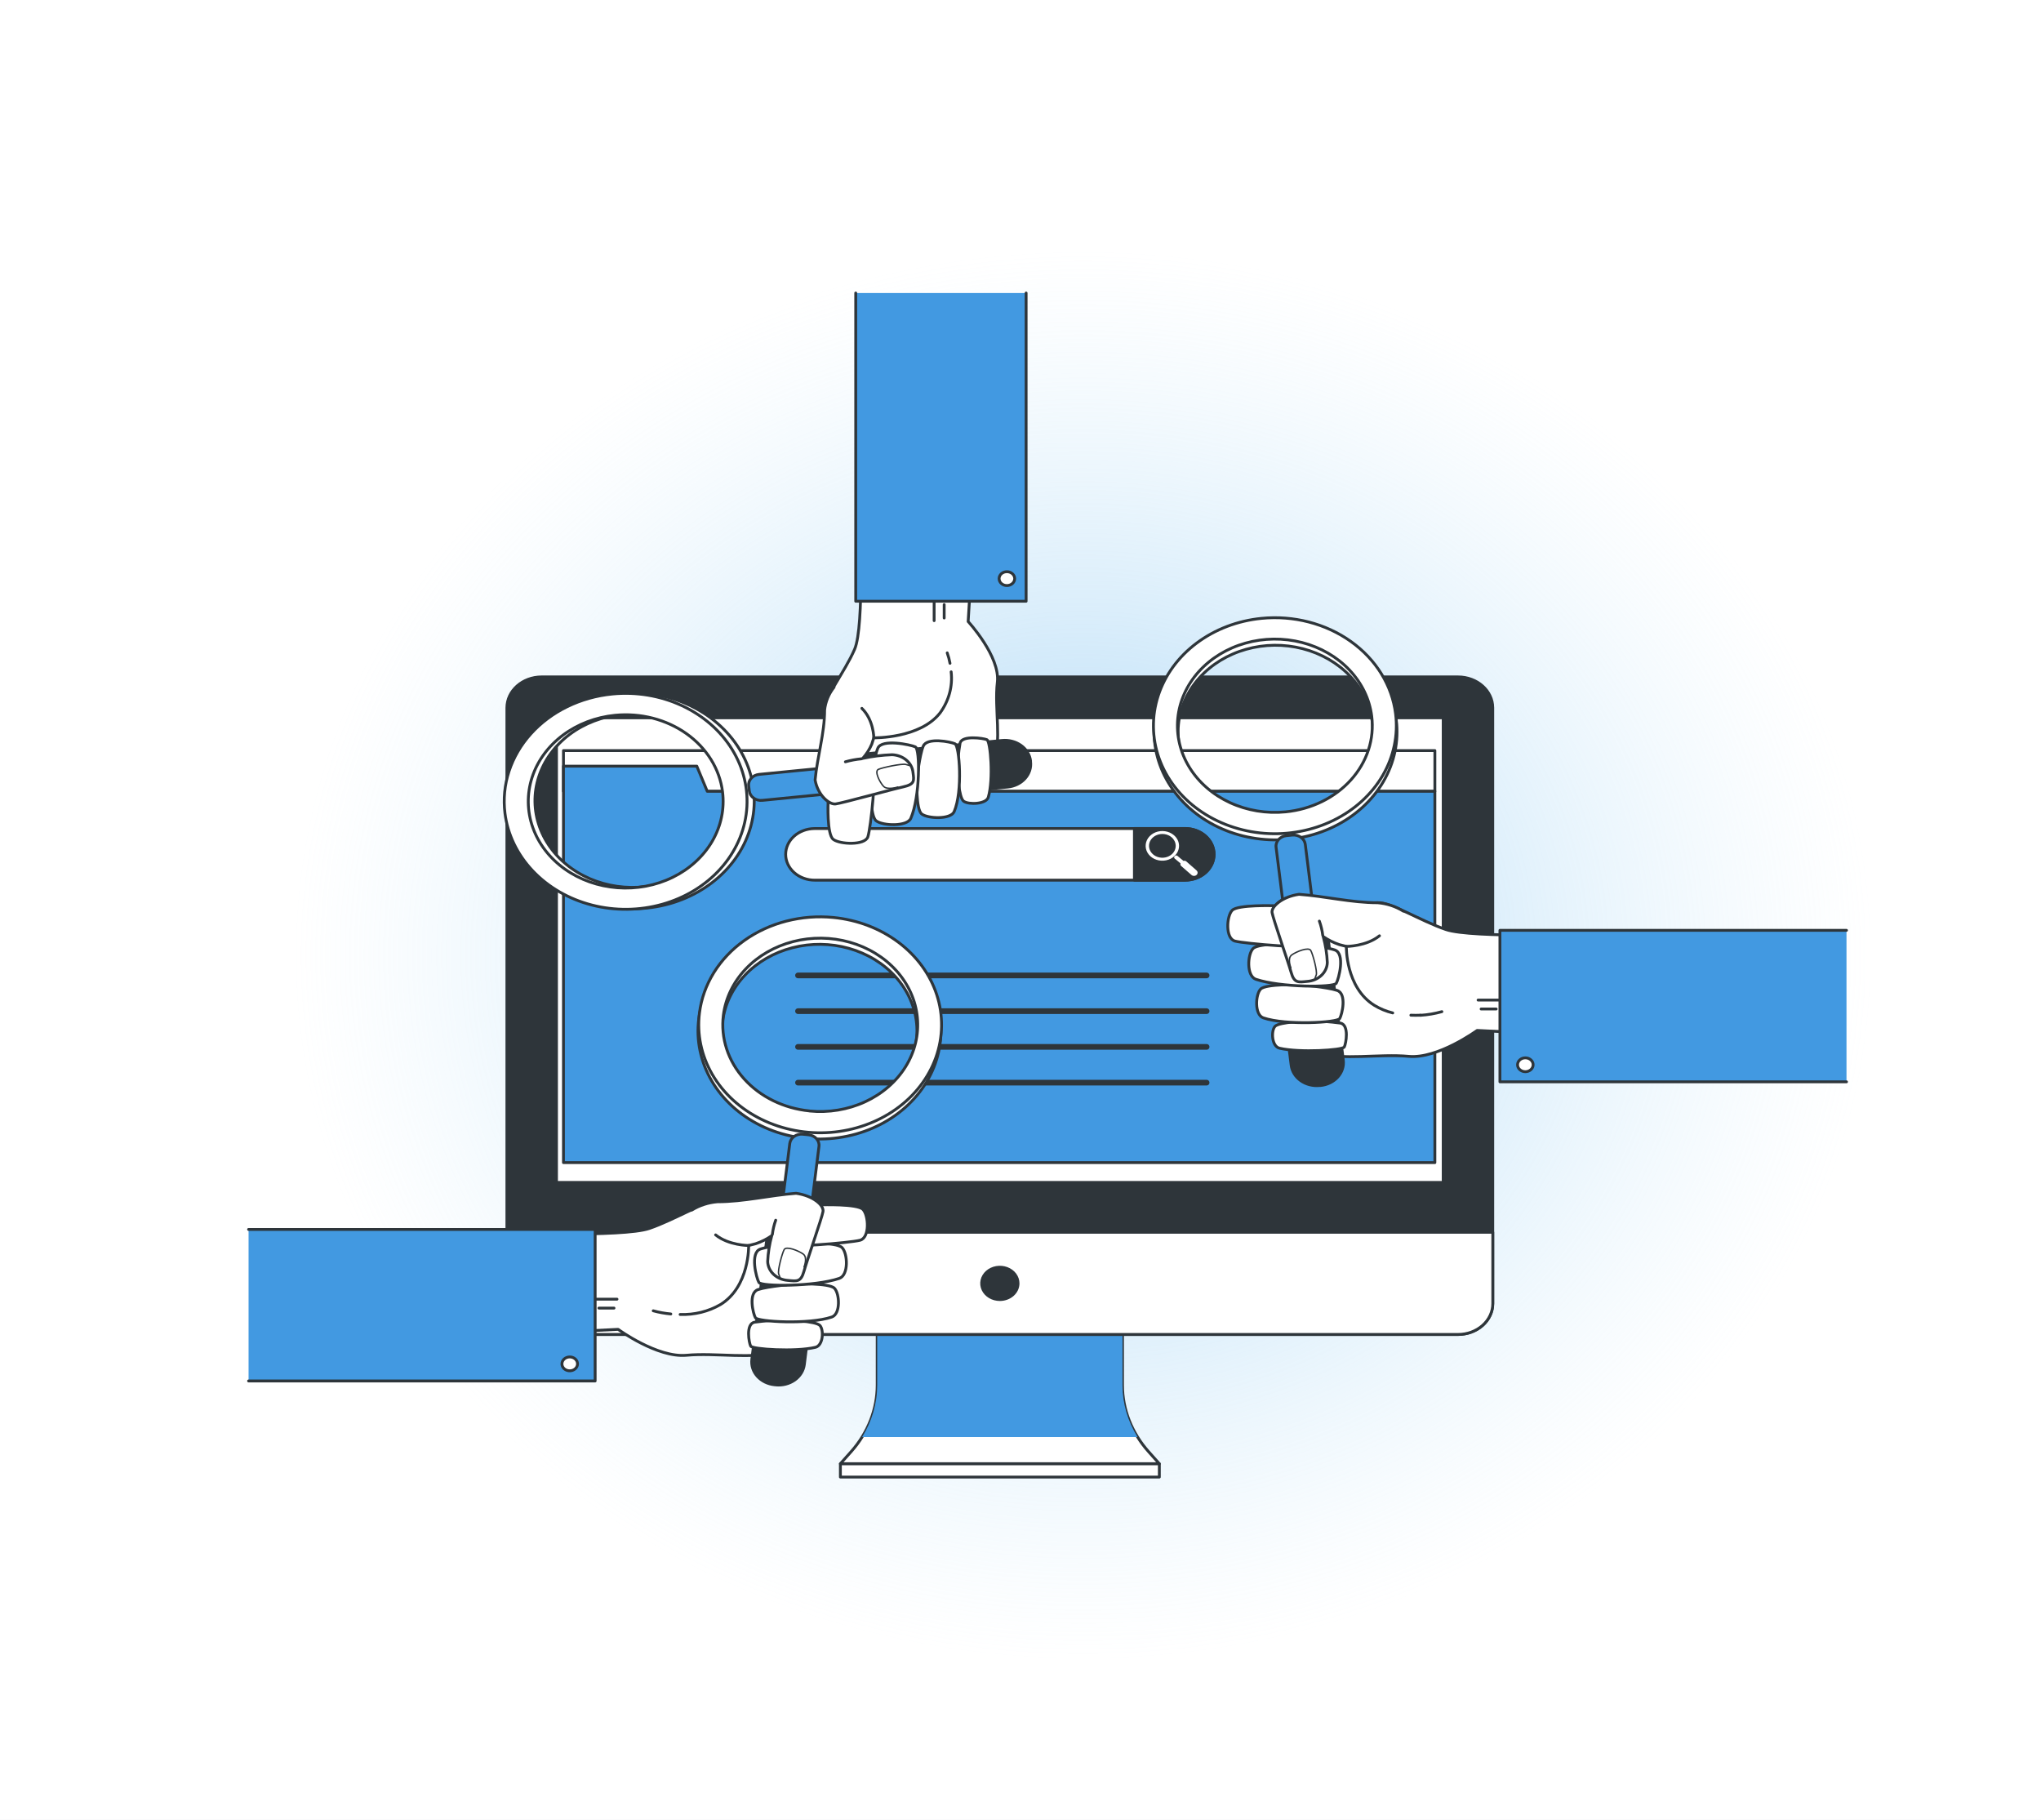 <svg width="719" height="641" viewBox="0 0 719 641" fill="none" xmlns="http://www.w3.org/2000/svg">
<rect width="719" height="641" fill="#E2E8F0"/>
<rect width="1440" height="800" transform="translate(-356 -118)" fill="white"/>
<g clip-path="url(#clip0_0_1)">
<path d="M759.27 336.326C765.83 520.482 734.959 658.163 381.637 670C4.003 654.782 19.119 647.531 4.003 336.326C-12.205 2.652 4.003 14.488 381.637 2.652C747.22 -8.807 747.385 2.652 759.27 336.326Z" fill="url(#paint0_radial_0_1)"/>
<path d="M395.428 487.909V461.818H309.019V487.909C309.005 496.407 305.769 504.654 299.835 511.316L296.052 515.553H408.395L404.612 511.316C398.677 504.654 395.442 496.407 395.428 487.909Z" fill="white" stroke="#2E353A" stroke-linecap="round" stroke-linejoin="round"/>
<path d="M303.705 506.18H400.742C397.258 500.588 395.43 494.301 395.428 487.909V461.818H309.019V487.909C309.017 494.301 307.189 500.588 303.705 506.18Z" fill="#4299E1"/>
<path d="M513.62 238.427H190.813C184.051 238.427 178.568 243.302 178.568 249.316V459.16C178.568 465.173 184.051 470.048 190.813 470.048H513.62C520.383 470.048 525.865 465.173 525.865 459.16V249.316C525.865 243.302 520.383 238.427 513.62 238.427Z" fill="#2E353A" stroke="#2E353A" stroke-linecap="round" stroke-linejoin="round"/>
<path d="M178.568 434.045H525.879V459.147C525.879 462.035 524.589 464.804 522.293 466.846C519.996 468.888 516.882 470.035 513.634 470.035H190.828C187.58 470.035 184.466 468.888 182.169 466.846C179.873 464.804 178.583 462.035 178.583 459.147V434.045H178.568Z" fill="white" stroke="#2E353A" stroke-linecap="round" stroke-linejoin="round"/>
<path d="M508.407 252.847H196.041V416.48H508.407V252.847Z" fill="white" stroke="#2E353A" stroke-linecap="round" stroke-linejoin="round"/>
<path d="M358.635 452.047C358.635 450.919 358.259 449.817 357.555 448.879C356.85 447.942 355.849 447.211 354.677 446.78C353.506 446.348 352.217 446.235 350.973 446.455C349.729 446.675 348.587 447.218 347.69 448.015C346.794 448.813 346.183 449.828 345.936 450.934C345.688 452.04 345.815 453.186 346.301 454.228C346.786 455.27 347.608 456.16 348.662 456.787C349.716 457.413 350.956 457.747 352.224 457.747C353.924 457.747 355.555 457.147 356.757 456.078C357.96 455.009 358.635 453.559 358.635 452.047Z" fill="#2E353A" stroke="#2E353A" stroke-linecap="round" stroke-linejoin="round"/>
<path d="M408.409 515.604H296.052V520.265H408.409V515.604Z" fill="white" stroke="#2E353A" stroke-linecap="round" stroke-linejoin="round"/>
<path d="M505.475 264.377H198.495V278.719H505.475V264.377Z" fill="white" stroke="#2E353A" stroke-linecap="round" stroke-linejoin="round"/>
<path d="M249.151 278.719L245.468 269.86H198.495V278.719V290.468V409.508H505.475V278.719H249.151Z" fill="#4299E1" stroke="#2E353A" stroke-linecap="round" stroke-linejoin="round"/>
<path d="M281.121 343.574H425.059" stroke="#2E353A" stroke-width="2" stroke-linecap="round" stroke-linejoin="round"/>
<path d="M281.121 356.157H425.059" stroke="#2E353A" stroke-width="2" stroke-linecap="round" stroke-linejoin="round"/>
<path d="M281.121 368.741H425.059" stroke="#2E353A" stroke-width="2" stroke-linecap="round" stroke-linejoin="round"/>
<path d="M281.121 381.337H425.059" stroke="#2E353A" stroke-width="2" stroke-linecap="round" stroke-linejoin="round"/>
<path d="M417.449 310.023H287.012C285.67 310.025 284.34 309.792 283.099 309.336C281.858 308.881 280.73 308.213 279.779 307.37C278.828 306.527 278.074 305.526 277.558 304.423C277.043 303.321 276.776 302.139 276.774 300.945C276.773 299.752 277.035 298.569 277.547 297.466C278.059 296.362 278.811 295.359 279.759 294.514C280.707 293.668 281.833 292.997 283.072 292.539C284.312 292.08 285.641 291.844 286.984 291.842H417.449C418.794 291.84 420.126 292.075 421.369 292.531C422.612 292.988 423.741 293.659 424.692 294.505C425.644 295.35 426.398 296.354 426.911 297.46C427.425 298.565 427.689 299.75 427.687 300.945C427.685 302.139 427.419 303.321 426.903 304.423C426.388 305.526 425.633 306.527 424.682 307.37C423.732 308.213 422.603 308.881 421.362 309.336C420.121 309.792 418.791 310.025 417.449 310.023Z" fill="white" stroke="#2E353A" stroke-linecap="round" stroke-linejoin="round"/>
<path d="M417.449 310.023H399.63V291.816H417.449C418.794 291.814 420.126 292.049 421.369 292.506C422.612 292.963 423.741 293.633 424.692 294.479C425.643 295.324 426.398 296.329 426.911 297.434C427.425 298.539 427.689 299.724 427.687 300.92C427.689 302.116 427.425 303.3 426.911 304.406C426.398 305.511 425.643 306.515 424.692 307.361C423.741 308.206 422.612 308.877 421.369 309.334C420.126 309.791 418.794 310.025 417.449 310.023Z" fill="#2E353A" stroke="#2E353A" stroke-linecap="round" stroke-linejoin="round"/>
<path d="M413.478 294.127C412.63 293.421 411.565 292.953 410.418 292.785C409.271 292.616 408.093 292.754 407.034 293.181C405.975 293.608 405.082 294.304 404.469 295.182C403.855 296.06 403.548 297.08 403.586 298.114C403.625 299.147 404.007 300.147 404.684 300.987C405.362 301.827 406.305 302.469 407.393 302.833C408.481 303.197 409.666 303.265 410.798 303.03C411.93 302.794 412.959 302.265 413.753 301.51C414.282 301.012 414.695 300.426 414.968 299.785C415.242 299.145 415.37 298.462 415.346 297.777C415.322 297.092 415.146 296.418 414.827 295.794C414.509 295.17 414.056 294.608 413.493 294.14L413.478 294.127ZM412.901 300.804C412.263 301.406 411.439 301.827 410.533 302.013C409.627 302.199 408.679 302.142 407.809 301.849C406.939 301.557 406.186 301.042 405.645 300.369C405.104 299.696 404.799 298.896 404.769 298.07C404.739 297.243 404.985 296.427 405.476 295.725C405.967 295.022 406.68 294.465 407.527 294.123C408.374 293.781 409.315 293.67 410.233 293.803C411.151 293.936 412.004 294.308 412.684 294.872C413.597 295.633 414.133 296.686 414.173 297.798C414.214 298.911 413.756 299.992 412.901 300.804Z" fill="white"/>
<path d="M417.897 303.411C417.767 303.299 417.605 303.222 417.428 303.191C417.251 303.159 417.068 303.173 416.9 303.231L414.778 301.459C414.67 301.365 414.524 301.312 414.373 301.312C414.222 301.312 414.077 301.365 413.969 301.459L413.781 301.639C413.678 301.738 413.62 301.869 413.62 302.005C413.62 302.14 413.678 302.271 413.781 302.371L415.875 304.117C415.813 304.276 415.803 304.447 415.847 304.611C415.89 304.775 415.985 304.924 416.12 305.041L419.73 308.187C419.968 308.397 420.29 308.515 420.626 308.515C420.961 308.515 421.283 308.397 421.521 308.187C421.757 307.976 421.89 307.689 421.89 307.391C421.89 307.093 421.757 306.807 421.521 306.595L417.897 303.411Z" fill="white"/>
<path d="M455.181 364.94C455.603 365.87 456.23 366.715 457.027 367.426C457.823 368.136 458.772 368.697 459.816 369.074C461.448 369.665 463.628 369.537 466.141 370.795C471.816 373.633 485.982 371.103 496.248 372.079C506.515 373.055 520.349 362.95 520.349 362.95L561.084 364.94V328.988C561.084 328.988 518.573 330.567 509.36 327.409C500.147 324.25 489.88 317.65 485.274 317.958C480.668 318.267 442.763 322.054 442.763 322.054L455.167 364.94H455.181Z" fill="white" stroke="#2E353A" stroke-linecap="round" stroke-linejoin="round"/>
<path d="M444.64 219.976C436.229 220.804 428.283 223.831 421.807 228.675C415.331 233.518 410.615 239.96 408.257 247.187C405.898 254.413 406.003 262.099 408.557 269.273C411.111 276.447 416 282.786 422.605 287.489C429.211 292.192 437.237 295.047 445.668 295.694C454.099 296.341 462.556 294.751 469.97 291.124C477.385 287.497 483.423 281.997 487.322 275.318C491.22 268.64 492.804 261.083 491.873 253.604C491.259 248.637 489.549 243.827 486.842 239.448C484.135 235.069 480.483 231.207 476.096 228.084C471.71 224.96 466.673 222.637 461.276 221.246C455.878 219.855 450.225 219.423 444.64 219.976ZM453.131 288.131C446.384 288.798 439.566 287.67 433.539 284.891C427.513 282.112 422.549 277.807 419.274 272.519C415.999 267.231 414.562 261.199 415.143 255.185C415.724 249.171 418.298 243.445 422.538 238.731C426.779 234.017 432.497 230.528 438.968 228.704C445.439 226.879 452.373 226.802 458.893 228.482C465.414 230.162 471.227 233.524 475.599 238.142C479.971 242.76 482.705 248.427 483.455 254.426C483.953 258.41 483.563 262.442 482.309 266.291C481.054 270.141 478.959 273.733 476.143 276.863C473.327 279.993 469.846 282.599 465.897 284.532C461.949 286.466 457.611 287.689 453.131 288.131Z" fill="white" stroke="#2E353A" stroke-linecap="round" stroke-linejoin="round"/>
<path d="M444.408 217.806C435.998 218.634 428.052 221.661 421.576 226.505C415.1 231.348 410.384 237.79 408.025 245.017C405.667 252.243 405.771 259.929 408.325 267.103C410.879 274.277 415.768 280.616 422.374 285.319C428.98 290.022 437.006 292.877 445.436 293.524C453.867 294.171 462.325 292.581 469.739 288.954C477.153 285.327 483.192 279.827 487.09 273.148C490.989 266.47 492.573 258.913 491.642 251.434C490.39 241.407 484.711 232.232 475.854 225.926C466.997 219.62 455.686 216.7 444.408 217.806ZM452.899 285.961C446.152 286.628 439.334 285.5 433.308 282.721C427.281 279.942 422.317 275.637 419.043 270.349C415.768 265.061 414.33 259.029 414.911 253.015C415.492 247.001 418.066 241.275 422.307 236.561C426.548 231.847 432.265 228.358 438.736 226.534C445.207 224.709 452.142 224.632 458.662 226.312C465.182 227.992 470.996 231.354 475.368 235.972C479.74 240.59 482.473 246.257 483.223 252.256C483.721 256.24 483.332 260.272 482.077 264.121C480.823 267.971 478.728 271.563 475.912 274.693C473.096 277.823 469.614 280.429 465.666 282.362C461.717 284.296 457.379 285.519 452.899 285.961Z" fill="white" stroke="#2E353A" stroke-linecap="round" stroke-linejoin="round"/>
<path d="M455.232 294.141L453.209 294.34C450.926 294.565 449.28 296.393 449.533 298.422L452.817 324.789C453.07 326.818 455.125 328.282 457.408 328.057L459.432 327.858C461.715 327.633 463.36 325.805 463.108 323.775L459.824 297.409C459.571 295.379 457.515 293.916 455.232 294.141Z" fill="#4299E1" stroke="#2E353A" stroke-linecap="round" stroke-linejoin="round"/>
<path d="M454.574 316.148L458.906 315.737C460.769 315.56 462.635 316.043 464.1 317.081C465.566 318.12 466.511 319.63 466.732 321.284L473.216 373.427C473.479 375.559 472.78 377.696 471.272 379.37C469.764 381.043 467.57 382.115 465.173 382.351H464.884C463.697 382.469 462.495 382.377 461.348 382.081C460.2 381.785 459.13 381.291 458.198 380.627C457.265 379.962 456.49 379.141 455.915 378.21C455.34 377.278 454.978 376.255 454.848 375.199L448.365 323.069C448.26 322.243 448.34 321.408 448.6 320.609C448.859 319.811 449.293 319.067 449.876 318.418C450.46 317.769 451.181 317.229 452 316.828C452.818 316.428 453.718 316.175 454.646 316.084L454.574 316.148Z" fill="#2E353A" stroke="#2E353A" stroke-linecap="round" stroke-linejoin="round"/>
<path d="M460.87 359.599C460.87 359.599 450.603 359.932 449.159 361.512C447.715 363.091 447.975 368.587 450.762 369.216C457.866 370.872 472.971 369.909 473.563 368.779C474.155 367.649 475.368 361.075 472.249 360.369C468.483 359.856 464.679 359.598 460.87 359.599Z" fill="white" stroke="#2E353A" stroke-linecap="round" stroke-linejoin="round"/>
<path d="M457.91 346.861C457.91 346.861 445.968 346.463 444.106 348.376C442.243 350.29 441.882 357.441 445.03 358.52C453.058 361.255 471.123 360.189 471.946 358.777C472.769 357.364 474.559 350.033 471.022 348.851C467.484 347.67 457.91 346.861 457.91 346.861Z" fill="white" stroke="#2E353A" stroke-linecap="round" stroke-linejoin="round"/>
<path d="M456.192 332.48C456.192 332.48 443.427 332.044 441.434 334.098C439.442 336.153 439.052 343.78 442.416 344.935C451.08 347.863 469.852 347.863 470.733 346.348C471.614 344.833 473.982 335.87 470.199 334.599C466.416 333.328 456.192 332.48 456.192 332.48Z" fill="white" stroke="#2E353A" stroke-linecap="round" stroke-linejoin="round"/>
<path d="M448.827 319.024C448.827 319.024 436.062 318.601 434.07 320.642C432.077 322.684 431.6 330.555 435.051 331.479C438.503 332.404 462.488 334.407 463.368 332.904C464.249 331.402 466.617 322.414 462.834 321.143C459.051 319.872 448.827 319.024 448.827 319.024Z" fill="white" stroke="#2E353A" stroke-linecap="round" stroke-linejoin="round"/>
<path d="M490.631 356.787C488.34 356.226 486.169 355.333 484.206 354.142C473.939 347.837 474.285 333.354 474.285 333.354L471.816 332.724C469.777 332.034 467.864 331.078 466.141 329.887C466.968 332.879 467.452 335.937 467.585 339.016C467.548 340.708 466.805 342.327 465.5 343.559C464.195 344.79 462.421 345.546 460.524 345.68C457.333 346.001 455.918 346.309 454.849 342.534C453.781 338.759 448.481 323.634 448.12 321.425C447.802 319.422 451.586 315.853 457.607 315.005C466.863 315.673 475.989 317.971 485.318 317.971C488.563 318.242 491.674 319.26 494.343 320.924" fill="white"/>
<path d="M490.631 356.787C488.34 356.226 486.169 355.333 484.206 354.142C473.939 347.837 474.285 333.354 474.285 333.354L471.816 332.724C469.777 332.034 467.864 331.078 466.141 329.887C466.968 332.879 467.452 335.937 467.585 339.016C467.548 340.708 466.805 342.327 465.5 343.559C464.195 344.79 462.421 345.546 460.524 345.68C457.333 346.001 455.918 346.309 454.849 342.534C453.781 338.759 448.481 323.634 448.12 321.425C447.802 319.422 451.586 315.853 457.607 315.005C466.863 315.673 475.989 317.971 485.318 317.971C488.563 318.242 491.674 319.26 494.343 320.924" stroke="#2E353A" stroke-linecap="round" stroke-linejoin="round"/>
<path d="M500.393 357.583C499.267 357.634 498.139 357.634 497.014 357.583H500.393Z" fill="white"/>
<path d="M500.393 357.583C499.267 357.634 498.139 357.634 497.014 357.583" stroke="#2E353A" stroke-linecap="round" stroke-linejoin="round"/>
<path d="M507.945 356.337C505.493 357.027 502.958 357.458 500.393 357.621L507.945 356.337Z" fill="white"/>
<path d="M507.945 356.337C505.493 357.027 502.958 357.458 500.393 357.621" stroke="#2E353A" stroke-linecap="round" stroke-linejoin="round"/>
<path d="M520.695 352.254H533.446" stroke="#2E353A" stroke-linecap="round" stroke-linejoin="round"/>
<path d="M521.764 355.4H527.078" stroke="#2E353A" stroke-linecap="round" stroke-linejoin="round"/>
<path d="M474.285 333.354C474.285 333.354 481.332 333.354 485.953 329.617" stroke="#2E353A" stroke-linecap="round" stroke-linejoin="round"/>
<path d="M465.982 329.476C465.779 327.766 465.377 326.079 464.783 324.443" stroke="#2E353A" stroke-linecap="round" stroke-linejoin="round"/>
<path d="M454.747 340.878C454.747 340.878 453.404 337.565 455.036 336.371C456.668 335.177 461 333.456 461.751 334.779C462.501 336.101 464.133 342.2 463.686 343.394L463.238 344.589" stroke="#2E353A" stroke-width="0.5" stroke-linecap="round" stroke-linejoin="round"/>
<path d="M650.482 381.054H528.392V327.691H650.482" fill="#4299E1"/>
<path d="M650.482 381.054H528.392V327.691H650.482" stroke="#2E353A" stroke-linecap="round" stroke-linejoin="round"/>
<path d="M537.344 377.485C538.859 377.485 540.088 376.392 540.088 375.045C540.088 373.698 538.859 372.605 537.344 372.605C535.829 372.605 534.601 373.698 534.601 375.045C534.601 376.392 535.829 377.485 537.344 377.485Z" fill="white" stroke="#2E353A" stroke-linecap="round" stroke-linejoin="round"/>
<path d="M343.314 276.87C344.36 276.495 345.31 275.937 346.109 275.229C346.908 274.521 347.538 273.678 347.964 272.749C348.628 271.298 348.469 269.372 349.898 267.125C353.075 262.092 350.245 249.496 351.342 240.353C352.44 231.211 341.061 218.936 341.061 218.936L343.271 182.715H302.839C302.839 182.715 304.6 220.516 301.062 228.695C297.525 236.874 290.088 246.029 290.435 250.125C290.781 254.221 295.07 287.9 295.07 287.9L343.242 276.87H343.314Z" fill="white" stroke="#2E353A" stroke-linecap="round" stroke-linejoin="round"/>
<path d="M180.387 286.218C181.312 293.698 184.711 300.766 190.153 306.528C195.596 312.29 202.837 316.488 210.963 318.59C219.088 320.693 227.733 320.605 235.802 318.339C243.872 316.073 251.004 311.73 256.298 305.859C261.592 299.988 264.809 292.853 265.542 285.357C266.275 277.86 264.492 270.339 260.417 263.744C256.343 257.148 250.161 251.775 242.652 248.305C235.144 244.834 226.646 243.421 218.235 244.244H218.134C206.874 245.37 196.576 250.422 189.5 258.291C182.423 266.16 179.146 276.203 180.387 286.218ZM256.919 278.655C257.672 284.657 256.405 290.722 253.281 296.084C250.156 301.446 245.314 305.863 239.366 308.778C233.419 311.693 226.632 312.974 219.866 312.459C213.099 311.944 206.656 309.657 201.351 305.886C196.047 302.116 192.119 297.031 190.064 291.275C188.009 285.519 187.919 279.351 189.807 273.55C191.694 267.749 195.474 262.576 200.668 258.686C205.862 254.795 212.236 252.361 218.986 251.691C228.037 250.797 237.116 253.135 244.23 258.191C251.343 263.247 255.907 270.608 256.919 278.655Z" fill="white" stroke="#2E353A" stroke-linecap="round" stroke-linejoin="round"/>
<path d="M177.889 286.449C178.823 293.924 182.227 300.985 187.673 306.74C193.119 312.494 200.362 316.684 208.485 318.779C216.609 320.874 225.248 320.78 233.312 318.51C241.375 316.239 248.501 311.894 253.787 306.023C259.073 300.152 262.284 293.019 263.012 285.526C263.74 278.033 261.953 270.516 257.877 263.926C253.802 257.336 247.62 251.968 240.114 248.501C232.608 245.034 224.115 243.625 215.708 244.45C210.122 244.998 204.713 246.519 199.789 248.927C194.866 251.334 190.524 254.581 187.011 258.481C183.499 262.382 180.886 266.859 179.321 271.658C177.756 276.457 177.269 281.483 177.889 286.449ZM254.537 278.912C255.286 284.912 254.018 290.974 250.893 296.333C247.768 301.691 242.926 306.106 236.979 309.017C231.033 311.929 224.249 313.207 217.485 312.691C210.721 312.174 204.282 309.886 198.981 306.115C193.68 302.344 189.755 297.26 187.704 291.506C185.652 285.752 185.566 279.586 187.455 273.788C189.344 267.99 193.125 262.82 198.318 258.933C203.511 255.046 209.885 252.615 216.632 251.948C221.112 251.505 225.646 251.852 229.975 252.967C234.305 254.083 238.345 255.946 241.865 258.449C245.384 260.953 248.315 264.049 250.489 267.56C252.664 271.071 254.039 274.928 254.537 278.912Z" fill="white" stroke="#2E353A" stroke-linecap="round" stroke-linejoin="round"/>
<path d="M297.073 269.842L267.422 272.762C265.139 272.987 263.493 274.814 263.746 276.844L263.97 278.644C264.223 280.674 266.278 282.137 268.561 281.912L298.213 278.992C300.496 278.767 302.141 276.939 301.889 274.909L301.665 273.11C301.412 271.08 299.356 269.617 297.073 269.842Z" fill="#4299E1" stroke="#2E353A" stroke-linecap="round" stroke-linejoin="round"/>
<path d="M288.485 277.423L288.009 273.571C287.802 271.902 288.349 270.229 289.53 268.919C290.71 267.609 292.428 266.77 294.304 266.586L352.931 260.82C354.123 260.697 355.331 260.785 356.485 261.078C357.64 261.371 358.717 261.864 359.656 262.528C360.596 263.193 361.378 264.016 361.959 264.95C362.539 265.885 362.906 266.912 363.039 267.972V268.229C363.177 269.289 363.079 270.363 362.75 271.39C362.42 272.416 361.865 273.374 361.118 274.209C360.371 275.045 359.445 275.74 358.394 276.256C357.344 276.773 356.189 277.099 354.996 277.217L296.369 282.982C294.496 283.17 292.614 282.691 291.137 281.649C289.66 280.607 288.706 279.088 288.485 277.423Z" fill="#2E353A" stroke="#2E353A" stroke-linecap="round" stroke-linejoin="round"/>
<path d="M337.336 271.824C337.336 271.824 337.726 280.941 339.487 282.225C341.249 283.509 347.458 283.278 348.151 280.8C350.029 274.495 348.931 261.052 347.661 260.538C346.39 260.024 338.997 258.92 338.217 261.706C337.635 265.054 337.34 268.437 337.336 271.824Z" fill="white" stroke="#2E353A" stroke-linecap="round" stroke-linejoin="round"/>
<path d="M323.026 274.444C323.026 274.444 322.564 285.062 324.716 286.719C326.867 288.375 334.91 288.709 336.123 285.897C339.213 278.758 338 262.695 336.412 261.976C334.824 261.257 326.578 259.652 325.25 262.798C323.921 265.944 323.026 274.444 323.026 274.444Z" fill="white" stroke="#2E353A" stroke-linecap="round" stroke-linejoin="round"/>
<path d="M306.854 275.997C306.854 275.997 306.363 287.348 308.659 289.12C310.955 290.892 319.561 291.238 320.86 288.234C324.153 280.607 324.153 263.838 322.449 263.067C320.745 262.297 310.651 260.178 309.236 263.542C307.821 266.907 306.854 275.997 306.854 275.997Z" fill="white" stroke="#2E353A" stroke-linecap="round" stroke-linejoin="round"/>
<path d="M291.72 282.533C291.72 282.533 291.229 293.883 293.54 295.655C295.85 297.427 304.688 297.851 305.727 294.769C306.767 291.688 309.02 270.373 307.316 269.59C305.612 268.807 295.533 266.714 294.103 270.078C292.673 273.442 291.72 282.533 291.72 282.533Z" fill="white" stroke="#2E353A" stroke-linecap="round" stroke-linejoin="round"/>
<path d="M335.069 236.643C335.657 241.7 334.293 246.786 331.199 251.062C324.123 260.204 307.821 259.883 307.821 259.883L307.113 262.092C306.343 263.904 305.267 265.601 303.922 267.125C307.291 266.39 310.736 265.959 314.203 265.841C316.099 265.89 317.908 266.561 319.281 267.725C320.654 268.889 321.494 270.463 321.64 272.145C322.001 274.983 322.347 276.241 318.102 277.179C313.857 278.116 296.846 282.854 294.363 283.175C292.11 283.457 288.096 280.093 287.143 274.739C287.908 266.509 290.493 258.381 290.493 250.099C290.795 247.209 291.94 244.438 293.814 242.061" fill="white"/>
<path d="M335.069 236.643C335.657 241.7 334.293 246.786 331.199 251.062C324.123 260.204 307.821 259.883 307.821 259.883L307.113 262.092C306.343 263.904 305.267 265.601 303.922 267.125C307.291 266.39 310.736 265.959 314.203 265.841C316.099 265.89 317.908 266.561 319.281 267.725C320.654 268.889 321.494 270.463 321.64 272.145C322.001 274.983 322.347 276.241 318.102 277.179C313.857 278.116 296.846 282.854 294.363 283.175C292.11 283.457 288.096 280.093 287.143 274.739C287.908 266.509 290.493 258.381 290.493 250.099C290.795 247.209 291.94 244.438 293.814 242.061" stroke="#2E353A" stroke-linecap="round" stroke-linejoin="round"/>
<path d="M333.683 229.966C334.11 231.167 334.438 232.394 334.665 233.638L333.683 229.966Z" fill="white"/>
<path d="M333.683 229.966C334.11 231.167 334.438 232.394 334.665 233.638" stroke="#2E353A" stroke-linecap="round" stroke-linejoin="round"/>
<path d="M329.076 218.615V207.278" stroke="#2E353A" stroke-linecap="round" stroke-linejoin="round"/>
<path d="M332.614 217.678V212.953" stroke="#2E353A" stroke-linecap="round" stroke-linejoin="round"/>
<path d="M307.82 259.883C307.82 259.883 307.82 253.617 303.618 249.508" stroke="#2E353A" stroke-linecap="round" stroke-linejoin="round"/>
<path d="M303.474 267.279C301.551 267.455 299.654 267.808 297.813 268.332" stroke="#2E353A" stroke-linecap="round" stroke-linejoin="round"/>
<path d="M316.297 277.217C316.297 277.217 312.572 278.411 311.229 276.948C309.886 275.484 307.951 271.645 309.438 270.99C310.925 270.335 317.784 268.871 319.127 269.269L320.47 269.654" stroke="#2E353A" stroke-width="0.5" stroke-linecap="round" stroke-linejoin="round"/>
<path d="M361.48 103.209V211.772H301.453V103.209" fill="#4299E1"/>
<path d="M361.48 103.209V211.772H301.453V103.209" stroke="#2E353A" stroke-linecap="round" stroke-linejoin="round"/>
<path d="M354.707 206.25C356.223 206.25 357.451 205.158 357.451 203.811C357.451 202.463 356.223 201.371 354.707 201.371C353.192 201.371 351.964 202.463 351.964 203.811C351.964 205.158 353.192 206.25 354.707 206.25Z" fill="white" stroke="#2E353A" stroke-linecap="round" stroke-linejoin="round"/>
<path d="M282.911 470.228C282.492 471.159 281.865 472.005 281.068 472.716C280.272 473.426 279.322 473.986 278.276 474.362C276.644 474.966 274.478 474.825 271.951 476.083C266.291 478.921 252.125 476.404 241.844 477.367C231.563 478.33 217.758 468.238 217.758 468.238L176.979 470.228V434.276C176.979 434.276 219.491 435.855 228.704 432.71C237.916 429.564 248.183 422.938 252.789 423.259C257.396 423.58 295.301 427.355 295.301 427.355L282.911 470.228Z" fill="white" stroke="#2E353A" stroke-linecap="round" stroke-linejoin="round"/>
<path d="M293.381 325.342C301.792 326.169 309.738 329.196 316.214 334.04C322.69 338.883 327.405 345.325 329.764 352.552C332.122 359.778 332.018 367.464 329.464 374.638C326.91 381.812 322.021 388.151 315.415 392.854C308.809 397.557 300.784 400.412 292.353 401.059C283.922 401.707 275.465 400.116 268.05 396.489C260.636 392.862 254.598 387.362 250.699 380.683C246.8 374.005 245.216 366.448 246.148 358.969C247.396 348.944 253.072 339.77 261.927 333.466C270.783 327.162 282.092 324.244 293.366 325.354L293.381 325.342ZM284.89 393.496C291.64 394.165 298.461 393.039 304.49 390.261C310.52 387.483 315.488 383.177 318.766 377.888C322.044 372.599 323.485 366.565 322.906 360.548C322.327 354.531 319.755 348.802 315.514 344.085C311.274 339.368 305.556 335.875 299.083 334.048C292.61 332.221 285.673 332.142 279.149 333.82C272.625 335.498 266.808 338.859 262.432 343.477C258.056 348.096 255.319 353.764 254.566 359.766C253.56 367.814 256.189 375.887 261.876 382.212C267.562 388.538 275.84 392.596 284.89 393.496Z" fill="white" stroke="#2E353A" stroke-linecap="round" stroke-linejoin="round"/>
<path d="M293.64 323.172C302.047 324.002 309.989 327.03 316.46 331.873C322.932 336.717 327.643 343.157 329.999 350.381C332.354 357.605 332.247 365.288 329.692 372.458C327.138 379.628 322.249 385.964 315.645 390.664C309.041 395.364 301.018 398.217 292.591 398.863C284.163 399.509 275.71 397.918 268.299 394.292C260.888 390.666 254.853 385.167 250.956 378.492C247.06 371.816 245.476 364.262 246.407 356.787C247.025 351.821 248.738 347.013 251.446 342.636C254.154 338.259 257.806 334.4 262.192 331.278C266.579 328.157 271.613 325.834 277.009 324.443C282.405 323.052 288.057 322.62 293.64 323.172ZM285.15 391.326C291.899 391.995 298.72 390.869 304.75 388.091C310.78 385.313 315.748 381.007 319.026 375.718C322.304 370.429 323.745 364.395 323.166 358.378C322.587 352.361 320.015 346.632 315.774 341.915C311.534 337.198 305.815 333.705 299.342 331.878C292.869 330.051 285.932 329.972 279.409 331.65C272.885 333.328 267.067 336.689 262.692 341.307C258.316 345.926 255.579 351.594 254.826 357.596C253.824 365.64 256.456 373.709 262.142 380.029C267.828 386.349 276.103 390.404 285.15 391.301V391.326Z" fill="white" stroke="#2E353A" stroke-linecap="round" stroke-linejoin="round"/>
<path d="M278.215 402.775L274.931 429.141C274.679 431.171 276.324 432.999 278.607 433.224L280.631 433.423C282.914 433.648 284.969 432.185 285.222 430.155L288.506 403.789C288.759 401.759 287.113 399.931 284.83 399.706L282.807 399.507C280.524 399.282 278.468 400.745 278.215 402.775Z" fill="#4299E1" stroke="#2E353A" stroke-linecap="round" stroke-linejoin="round"/>
<path d="M273.193 487.768H272.904C271.711 487.651 270.555 487.326 269.503 486.81C268.452 486.294 267.525 485.599 266.777 484.763C266.03 483.928 265.475 482.969 265.147 481.942C264.818 480.915 264.721 479.84 264.861 478.779L271.345 426.649C271.446 425.822 271.729 425.021 272.178 424.292C272.628 423.563 273.235 422.919 273.965 422.399C274.695 421.879 275.533 421.492 276.431 421.261C277.33 421.029 278.271 420.958 279.2 421.051L283.532 421.475C285.409 421.659 287.126 422.498 288.307 423.808C289.488 425.118 290.035 426.791 289.828 428.46L283.345 480.654C283.21 481.714 282.842 482.74 282.261 483.674C281.68 484.607 280.897 485.43 279.958 486.094C279.02 486.758 277.943 487.251 276.789 487.545C275.636 487.839 274.429 487.928 273.237 487.806L273.193 487.768Z" fill="#2E353A" stroke="#2E353A" stroke-linecap="round" stroke-linejoin="round"/>
<path d="M277.136 464.951C277.136 464.951 287.388 465.297 288.832 466.864C290.276 468.43 290.016 473.939 287.229 474.568C280.139 476.237 265.02 475.261 264.443 474.131C263.865 473.001 262.623 466.427 265.757 465.721C269.522 465.208 273.326 464.951 277.136 464.951Z" fill="white" stroke="#2E353A" stroke-linecap="round" stroke-linejoin="round"/>
<path d="M280.14 452.252C280.14 452.252 292.082 451.841 293.944 453.754C295.807 455.668 296.182 462.819 293.02 463.898C284.991 466.633 266.927 465.567 266.118 464.155C265.31 462.742 263.505 455.411 267.043 454.229C270.58 453.048 280.14 452.252 280.14 452.252Z" fill="white" stroke="#2E353A" stroke-linecap="round" stroke-linejoin="round"/>
<path d="M281.886 437.833C281.886 437.833 294.651 437.409 296.644 439.451C298.637 441.492 299.027 449.145 295.662 450.288C286.998 453.228 268.226 453.215 267.345 451.713C266.465 450.21 264.096 441.223 267.88 439.951C271.663 438.68 281.886 437.833 281.886 437.833Z" fill="white" stroke="#2E353A" stroke-linecap="round" stroke-linejoin="round"/>
<path d="M289.237 424.389C289.237 424.389 302.002 423.953 303.994 425.994C305.987 428.036 306.463 435.92 302.998 436.844C299.532 437.769 275.562 439.759 274.681 438.256C273.8 436.754 271.446 427.766 275.23 426.508C279.013 425.25 289.237 424.389 289.237 424.389Z" fill="white" stroke="#2E353A" stroke-linecap="round" stroke-linejoin="round"/>
<path d="M239.592 462.999C244.628 463.175 249.6 461.95 253.815 459.494C264.096 453.189 263.735 438.706 263.735 438.706L266.219 438.077C268.257 437.392 270.166 436.435 271.88 435.239C271.053 438.231 270.569 441.29 270.436 444.368C270.49 446.056 271.245 447.666 272.553 448.889C273.862 450.112 275.633 450.861 277.526 450.994C280.717 451.302 282.132 451.623 283.201 447.835C284.269 444.047 289.569 428.935 289.93 426.739C290.291 424.543 286.464 421.154 280.443 420.319C271.187 420.999 262.046 423.298 252.732 423.298C249.484 423.567 246.37 424.58 243.693 426.238" fill="white"/>
<path d="M239.592 462.999C244.628 463.175 249.6 461.95 253.815 459.494C264.096 453.189 263.735 438.706 263.735 438.706L266.219 438.077C268.257 437.392 270.166 436.435 271.88 435.239C271.053 438.231 270.569 441.29 270.436 444.368C270.49 446.056 271.245 447.666 272.553 448.889C273.862 450.112 275.633 450.861 277.526 450.994C280.717 451.302 282.132 451.623 283.201 447.835C284.269 444.047 289.569 428.935 289.93 426.739C290.291 424.543 286.464 421.154 280.443 420.319C271.187 420.999 262.046 423.298 252.732 423.298C249.484 423.567 246.37 424.58 243.693 426.238" stroke="#2E353A" stroke-linecap="round" stroke-linejoin="round"/>
<path d="M230.119 461.702C232.138 462.254 234.213 462.628 236.314 462.819L230.119 461.702Z" fill="white"/>
<path d="M230.119 461.702C232.138 462.254 234.213 462.628 236.314 462.819" stroke="#2E353A" stroke-linecap="round" stroke-linejoin="round"/>
<path d="M217.354 457.606H204.604" stroke="#2E353A" stroke-linecap="round" stroke-linejoin="round"/>
<path d="M216.3 460.752H210.986" stroke="#2E353A" stroke-linecap="round" stroke-linejoin="round"/>
<path d="M263.764 438.706C263.764 438.706 256.717 438.706 252.097 434.969" stroke="#2E353A" stroke-linecap="round" stroke-linejoin="round"/>
<path d="M272.082 434.828C272.28 433.119 272.677 431.432 273.266 429.795" stroke="#2E353A" stroke-linecap="round" stroke-linejoin="round"/>
<path d="M283.258 446.23C283.258 446.23 284.601 442.917 282.955 441.723C281.309 440.529 276.991 438.809 276.255 440.131C275.519 441.454 273.872 447.565 274.32 448.747L274.768 449.941" stroke="#2E353A" stroke-width="0.5" stroke-linecap="round" stroke-linejoin="round"/>
<path d="M87.567 486.419H209.658V433.043H87.567" fill="#4299E1"/>
<path d="M87.567 486.419H209.658V433.043H87.567" stroke="#2E353A" stroke-linecap="round" stroke-linejoin="round"/>
<path d="M197.961 480.397C197.961 480.88 198.122 481.352 198.423 481.753C198.725 482.154 199.153 482.467 199.655 482.651C200.156 482.836 200.708 482.884 201.24 482.79C201.772 482.696 202.261 482.464 202.645 482.122C203.028 481.781 203.29 481.347 203.395 480.873C203.501 480.4 203.447 479.91 203.239 479.464C203.032 479.018 202.68 478.637 202.229 478.369C201.778 478.101 201.247 477.958 200.705 477.958C199.977 477.958 199.279 478.215 198.765 478.672C198.25 479.13 197.961 479.75 197.961 480.397Z" fill="white" stroke="#2E353A" stroke-linecap="round" stroke-linejoin="round"/>
</g>
<defs>
<radialGradient id="paint0_radial_0_1" cx="0" cy="0" r="1" gradientUnits="userSpaceOnUse" gradientTransform="translate(381.637 336.326) rotate(90) scale(333.674 377.634)">
<stop stop-color="#63B3ED" stop-opacity="0.64"/>
<stop offset="0.738" stop-color="#BEE3F8" stop-opacity="0"/>
</radialGradient>
<clipPath id="clip0_0_1">
<rect x="-3" y="-1" width="722" height="642" rx="8" fill="white"/>
</clipPath>
</defs>
</svg>
